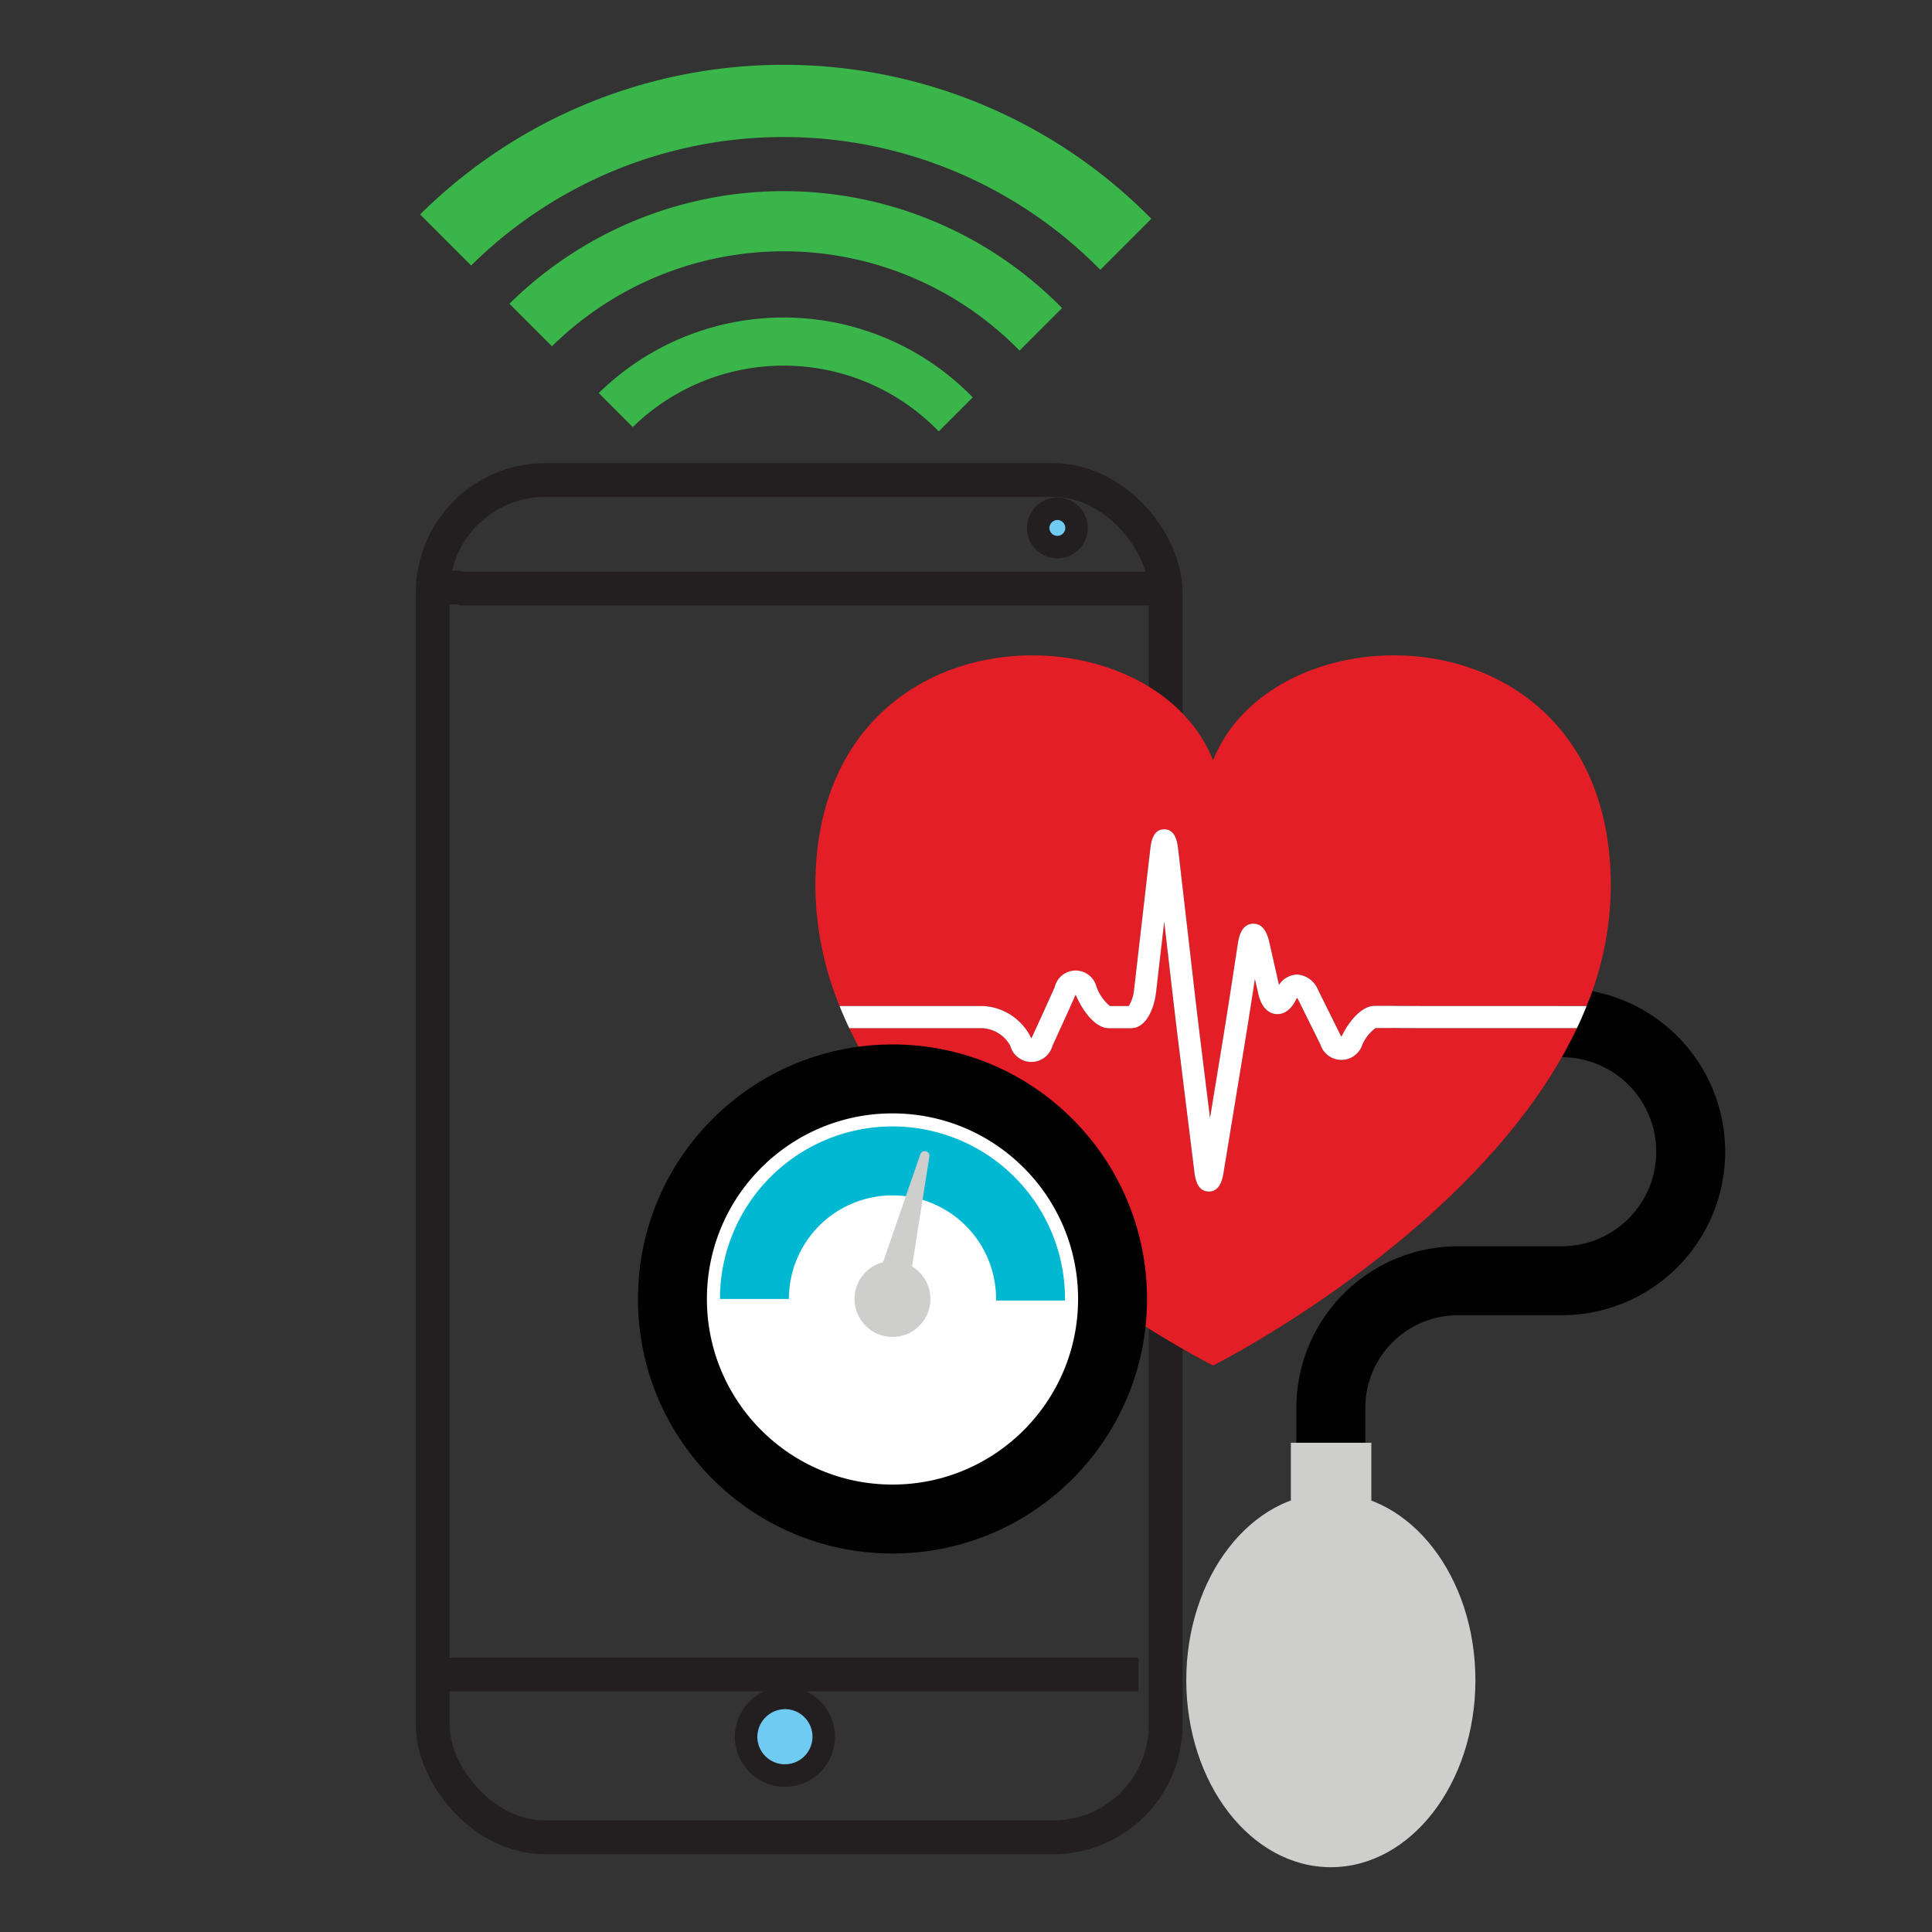 <svg xmlns="http://www.w3.org/2000/svg" viewBox="0 0 85.825 85.825"><rect x="0" y="0" width="85.825" height="85.825" fill="#333333" stroke="none"/><g id="b6d54448-ba8b-46a4-9529-d97419163c29" data-name="Layer 2"><g id="bb183154-6188-495d-afd6-683bb8b41e6a" data-name="Layer 1"><rect x="19.222" y="21.324" width="32.56" height="60.296" rx="5" fill="none" stroke="#231f20" stroke-miterlimit="10" stroke-width="1.5"/><line x1="19.222" y1="74.385" x2="50.576" y2="74.385" fill="none" stroke="#231f20" stroke-miterlimit="10" stroke-width="1.5"/><path d="M51.782,26.148H20.56a1.75,1.75,0,0,0-.807-.008" fill="none" stroke="#231f20" stroke-miterlimit="10" stroke-width="1.5"/><path d="M46.994,22.6a.852.852,0,1,1-.875.847.86.86,0,0,1,.875-.847Z" fill="#70cbf3" stroke="#231f20" stroke-miterlimit="10" fill-rule="evenodd"/><path d="M34.915,75.425a1.725,1.725,0,1,1-1.772,1.715,1.742,1.742,0,0,1,1.772-1.715Z" fill="#70cbf3" stroke="#231f20" stroke-miterlimit="10" fill-rule="evenodd"/><path d="M26.599,17.46l1.511,1.512a9.588,9.588,0,0,1,13.592.192l1.511-1.511a11.723,11.723,0,0,0-16.614-.192Z" fill="#39b54a"/><path d="M22.631,13.493l1.89,1.89a14.656,14.656,0,0,1,20.77.192l1.888-1.89a17.327,17.327,0,0,0-24.548-.192Z" fill="#39b54a"/><path d="M34.809,2.879A22.912,22.912,0,0,0,18.664,9.526l2.267,2.268a19.727,19.727,0,0,1,27.948.192l2.267-2.267A22.913,22.913,0,0,0,34.809,2.879Z" fill="#39b54a"/><path d="M61.822,45.433h7.552A5.731,5.731,0,0,1,75.106,51.164v0a5.731,5.731,0,0,1-5.731,5.731H64.767a5.647,5.647,0,0,0-5.647,5.647v6.33" fill="none" stroke="#010101" stroke-miterlimit="10" stroke-width="3.063"/><ellipse cx="59.12" cy="74.638" rx="6.422" ry="8.308" fill="#cececd"/><rect x="57.344" y="64.091" width="3.575" height="2.572" fill="#cececd"/><path d="M62.046,45.67c-.257-.002-.669-.002-.94-.001a1.831,1.831,0,0,0-.584.729.978.978,0,0,1-1.867,0c-.271-.548-.713-1.441-.983-1.985a.698.698,0,0,0-.052-.088.706.706,0,0,0-.052.088c-.303.608-.697.657-.905.632-.216-.026-.604-.178-.769-.906l-.149-.655-.089.581c-.101.656-.267,1.704-.371,2.338l-.925,5.636c-.048.29-.146.891-.66.891h-.013c-.525-.01-.601-.623-.637-.917l-.693-5.599c-.08-.646-.206-1.7-.281-2.349l-.36-3.122-.36,3.122c-.092.8-.473,1.609-1.114,1.61-.272.001-.716.001-.987,0-.64-.002-1.194-.863-1.421-1.372l-.022-.05c-.011-.024-.021-.046-.031-.064-.01.018-.02.04-.031.064l-.022.05c-.263.59-.701,1.554-.976,2.147a.97.97,0,0,1-1.876,0,1.514,1.514,0,0,0-1.226-.777H37.726C41.996,54.69,53.889,60.659,53.889,60.659S65.782,54.69,70.052,45.675h-6.328C63.073,45.675,62.318,45.673,62.046,45.67Z" fill="#e41e26"/><path d="M45.77,46.038a.807.807,0,0,0,.045.085.845.845,0,0,0,.045-.085c.273-.59.708-1.547.97-2.134l.022-.05a.955.955,0,0,1,1.86,0l.023.05a1.988,1.988,0,0,0,.571.788c.239.001.584.001.837,0a1.655,1.655,0,0,0,.237-.739l.714-6.192c.037-.321.106-.92.624-.92.518-0.0.587.598.624.919l.713,6.192c.075.647.2,1.697.28,2.341l.418,3.377.562-3.428c.103-.631.269-1.675.369-2.327l.303-1.976c.037-.242.135-.884.672-.903.54-.019.68.615.734.853l.424,1.867a.991.991,0,0,1,.803-.463,1.076,1.076,0,0,1,.933.68c.271.544.714,1.439.985,1.988a.697.697,0,0,0,.051.088.683.683,0,0,0,.051-.088c.232-.471.793-1.271,1.421-1.277.274-.002.72-.002.994,0,.27.003,1.022.005,1.669.005h6.758A14.293,14.293,0,0,0,71.557,39.354c0-12.44-14.888-12.583-17.668-5.577-2.78-7.006-17.668-6.863-17.668,5.577a14.296,14.296,0,0,0,1.075,5.337h6.355A2.505,2.505,0,0,1,45.77,46.038Z" fill="#e41e26"/><path d="M70.482,44.69q-.199.499-.43.985H63.725c-.652,0-1.407-.002-1.679-.005-.257-.003-.669-.003-.94,0a1.836,1.836,0,0,0-.584.729.978.978,0,0,1-1.866,0c-.271-.549-.714-1.441-.983-1.985a.82.82,0,0,0-.052-.088.654.654,0,0,0-.052.088c-.303.608-.697.657-.905.632-.216-.026-.603-.177-.769-.905l-.149-.656-.088.581c-.101.655-.267,1.703-.371,2.338l-.925,5.636c-.047.29-.145.891-.659.891h-.014c-.525-.011-.601-.623-.637-.917l-.693-5.599c-.081-.646-.206-1.7-.281-2.349l-.36-3.122-.36,3.122c-.092.801-.472,1.609-1.114,1.61-.272.001-.715.001-.987,0-.639-.001-1.195-.863-1.42-1.372l-.022-.05c-.011-.025-.021-.046-.031-.065a.643.643,0,0,0-.031.065l-.022.05c-.263.591-.701,1.554-.976,2.148a.971.971,0,0,1-1.877,0,1.51,1.51,0,0,0-1.226-.777H37.726q-.229-.486-.43-.985H43.651a2.506,2.506,0,0,1,2.119,1.348.725.725,0,0,0,.045.084.86.86,0,0,0,.046-.086c.273-.59.708-1.547.97-2.133l.022-.051a.955.955,0,0,1,1.86,0l.022.051a1.98,1.98,0,0,0,.571.788h.837a1.677,1.677,0,0,0,.237-.74l.714-6.192c.037-.32.105-.919.623-.919s.587.599.625.919l.713,6.193c.074.646.2,1.696.279,2.34l.418,3.377.562-3.428c.103-.631.269-1.675.369-2.327l.303-1.977c.037-.241.135-.884.672-.903.54-.02.68.615.735.853l.423,1.868a.992.992,0,0,1,.803-.463,1.076,1.076,0,0,1,.932.68c.271.544.714,1.439.985,1.988a.801.801,0,0,0,.051.088.514.514,0,0,0,.051-.088c.233-.472.793-1.271,1.422-1.276.273-.003.719-.003.993,0,.271.002,1.022.004,1.67.004Z" fill="#fff"/><circle cx="39.647" cy="57.704" r="9.776" fill="#fff" stroke="#010101" stroke-miterlimit="10" stroke-width="3.063"/><path d="M33.514,57.704a6.133,6.133,0,1,1,12.266,0l-0.0.068" fill="none" stroke="#00b8d1" stroke-miterlimit="10" stroke-width="3.063"/><path d="M41.333,57.704a1.686,1.686,0,1,1-1.686-1.686A1.686,1.686,0,0,1,41.333,57.704Z" fill="#cececd"/><path d="M40.283,57.729,38.784,57.355l2.1-6.078a.208.208,0,0,1,.402.1Z" fill="#cececd"/><rect width="85.825" height="85.825" rx="5" fill="none"/></g></g></svg>
